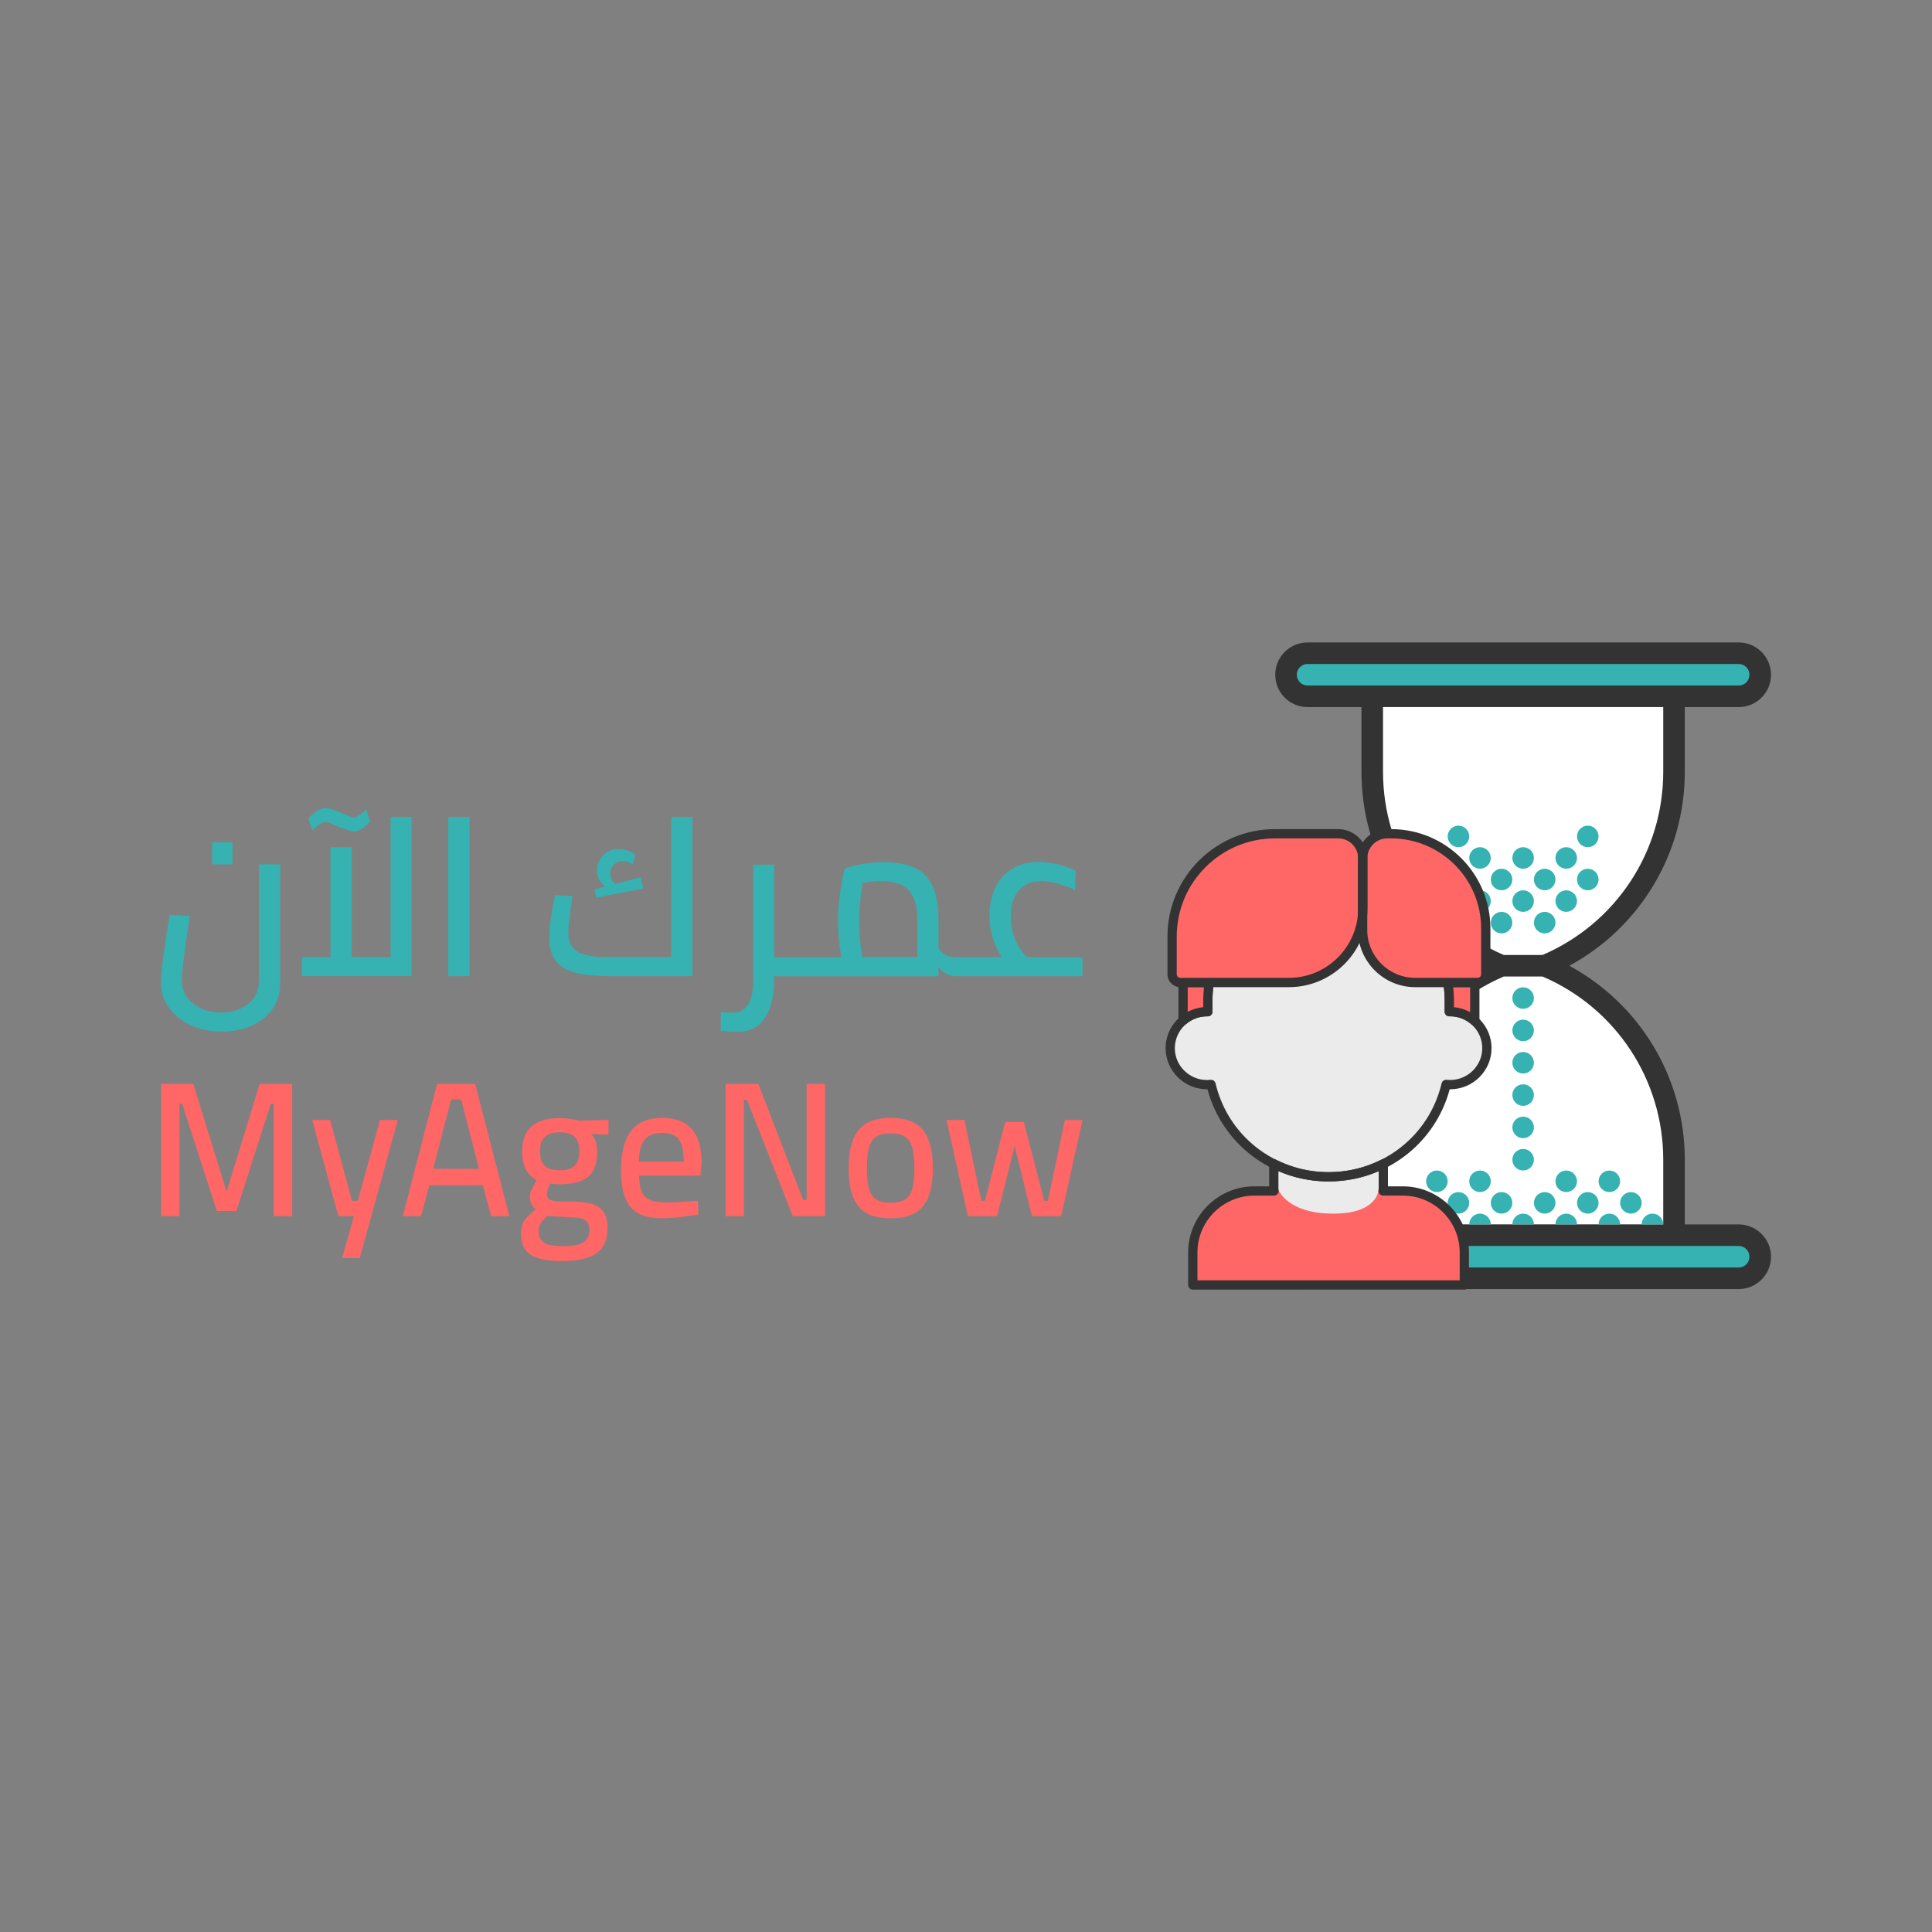 <?xml version="1.0" encoding="utf-8"?>
<!-- Generator: Adobe Illustrator 23.0.6, SVG Export Plug-In . SVG Version: 6.00 Build 0)  -->
<svg version="1.1" id="Layer_1" xmlns="http://www.w3.org/2000/svg" xmlns:xlink="http://www.w3.org/1999/xlink" x="0px" y="0px"
	 viewBox="0 0 850.39 850.39" style="enable-background:new 0 0 850.39 850.39;" xml:space="preserve">
<rect x="0" y="0" width="850.39" height="850.39" fill="#808080" stroke="none"/>
<style type="text/css">
	.st0{fill:#FFFFFF;}
	.st1{fill:#36B2B2;}
	.st2{fill:#333333;}
	.st3{fill:#EBEBEB;}
	.st4{fill:#FF6666;}
</style>
<g>
	<g>
		<polygon class="st0" points="670.42,425.09 607.82,424.05 602.98,551.13 615.4,544.38 737.08,544.17 737.08,505.73 734.9,491.5 
			725.74,463.03 713.11,445.52 686.38,429.83 		"/>
		<path class="st0" d="M603.85,307.77c0,0-3.18,61.13,9.64,74.62c12.81,13.48,28.08,42.25,45.52,42.7
			c17.45,0.44,41.26-12.09,47.54-14.23c6.28-2.14,25.39-37.95,25.39-37.95l5.14-33.29v-31.84H603.85z"/>
		<path class="st1" d="M764.34,305.15H574.98c-5.1,0-9.23-4.13-9.23-9.23v0c0-5.1,4.13-9.23,9.23-9.23h189.36
			c5.1,0,9.23,4.13,9.23,9.23v0C773.57,301.02,769.44,305.15,764.34,305.15z"/>
		<polygon class="st1" points="603.11,562.69 599.18,542.41 759.03,544.45 773.57,548.42 773.57,557.91 752.93,563.54 		"/>
		<g>
			<g>
				<circle class="st1" cx="622.98" cy="529.45" r="4.74"/>
				<circle class="st1" cx="641.95" cy="529.45" r="4.74"/>
				<circle class="st1" cx="660.93" cy="529.45" r="4.74"/>
				<circle class="st1" cx="679.91" cy="529.45" r="4.74"/>
				<circle class="st1" cx="698.88" cy="529.45" r="4.74"/>
				<circle class="st1" cx="717.86" cy="529.45" r="4.74"/>
				<circle class="st1" cx="632.47" cy="519.96" r="4.74"/>
				<circle class="st1" cx="651.44" cy="519.96" r="4.74"/>
				<circle class="st1" cx="670.42" cy="439.31" r="4.74"/>
				<circle class="st1" cx="641.95" cy="387.13" r="4.74"/>
				<circle class="st1" cx="660.93" cy="387.13" r="4.74"/>
				<circle class="st1" cx="679.91" cy="387.13" r="4.74"/>
				<circle class="st1" cx="698.88" cy="387.13" r="4.74"/>
				<circle class="st1" cx="689.39" cy="377.64" r="4.74"/>
				<circle class="st1" cx="698.88" cy="368.16" r="4.74"/>
				<circle class="st1" cx="651.44" cy="377.64" r="4.74"/>
				<circle class="st1" cx="670.42" cy="377.64" r="4.74"/>
				<circle class="st1" cx="641.95" cy="368.16" r="4.74"/>
				<circle class="st1" cx="651.44" cy="396.62" r="4.74"/>
				<circle class="st1" cx="660.93" cy="406.11" r="4.74"/>
				<circle class="st1" cx="679.91" cy="406.11" r="4.74"/>
				<circle class="st1" cx="670.42" cy="396.62" r="4.74"/>
				<circle class="st1" cx="689.39" cy="396.62" r="4.74"/>
				<circle class="st1" cx="670.42" cy="453.55" r="4.74"/>
				<circle class="st1" cx="670.42" cy="467.78" r="4.74"/>
				<circle class="st1" cx="670.42" cy="482.01" r="4.74"/>
				<circle class="st1" cx="670.42" cy="496.24" r="4.74"/>
				<circle class="st1" cx="670.42" cy="510.47" r="4.74"/>
				<circle class="st1" cx="689.39" cy="519.96" r="4.74"/>
				<circle class="st1" cx="708.37" cy="519.96" r="4.74"/>
			</g>
			<g>
				<path class="st2" d="M732.09,538.94c0-0.4-0.05-0.78-0.15-1.15C732,538.19,732.05,538.58,732.09,538.94z"/>
				<path class="st2" d="M765.3,538.94h-23.72v-28.46c0-36.01-19.67-68.5-50.83-85.39c31.15-16.89,50.83-49.38,50.83-85.39v-28.46
					h23.72c7.85,0,14.23-6.39,14.23-14.23c0-7.85-6.39-14.23-14.23-14.23H575.54c-7.85,0-14.23,6.39-14.23,14.23
					c0,7.85,6.39,14.23,14.23,14.23h23.72v28.46c0,36.01,19.67,68.5,50.83,85.39c-31.15,16.89-50.83,49.38-50.83,85.39v28.46h-23.72
					c-7.85,0-14.23,6.39-14.23,14.23s6.39,14.23,14.23,14.23H765.3c7.85,0,14.23-6.39,14.23-14.23S773.14,538.94,765.3,538.94z
					 M575.54,301.74c-2.61,0-4.74-2.13-4.74-4.74c0-2.62,2.13-4.74,4.74-4.74H765.3c2.61,0,4.74,2.13,4.74,4.74
					c0,2.62-2.13,4.74-4.74,4.74H575.54z M608.75,339.69v-28.46h123.34v28.46c0,35.23-20.83,66.78-53.15,80.65h-17.05
					C629.58,406.48,608.75,374.93,608.75,339.69z M608.75,510.47c0-35.23,20.83-66.78,53.15-80.65h17.05
					c32.31,13.86,53.14,45.41,53.14,80.65v28.46H608.75V510.47z M765.3,557.91H575.54c-2.61,0-4.74-2.13-4.74-4.74
					s2.13-4.74,4.74-4.74H765.3c2.61,0,4.74,2.13,4.74,4.74S767.91,557.91,765.3,557.91z"/>
				<path class="st2" d="M608.75,538.94c0,0,0.04-0.41,0.13-1.11C608.8,538.19,608.75,538.56,608.75,538.94z"/>
				<path class="st1" d="M727.34,534.19c-2.62,0-4.74,2.13-4.74,4.74h9.49c-0.04-0.36-0.09-0.74-0.15-1.15
					C731.43,535.73,729.57,534.19,727.34,534.19z"/>
				<path class="st1" d="M613.49,534.19c-2.24,0-4.11,1.55-4.61,3.64c-0.09,0.7-0.13,1.11-0.13,1.11h9.49
					C618.23,536.32,616.11,534.19,613.49,534.19z"/>
				<path class="st1" d="M651.44,534.19c-2.62,0-4.74,2.13-4.74,4.74h9.49C656.19,536.32,654.06,534.19,651.44,534.19z"/>
				<path class="st1" d="M632.47,534.19c-2.62,0-4.74,2.13-4.74,4.74h9.49C637.21,536.32,635.08,534.19,632.47,534.19z"/>
				<path class="st1" d="M708.37,534.19c-2.62,0-4.74,2.13-4.74,4.74h9.49C713.11,536.32,710.99,534.19,708.37,534.19z"/>
				<path class="st1" d="M689.39,534.19c-2.62,0-4.74,2.13-4.74,4.74h9.49C694.14,536.32,692.01,534.19,689.39,534.19z"/>
				<path class="st1" d="M670.42,534.19c-2.62,0-4.74,2.13-4.74,4.74h9.49C675.16,536.32,673.04,534.19,670.42,534.19z"/>
			</g>
		</g>
		<g>
			<path class="st3" d="M608.88,512.26c13.75-6.95,24.04-19.67,27.64-34.94c0.57,0.06,1.15,0.09,1.74,0.09
				c8.95,0,16.21-7.19,16.21-16.07c0-8.87-7.26-16.07-16.21-16.07c-0.11,0-0.22,0.01-0.34,0.02v-4.98
				c0-29.08-23.79-52.66-53.14-52.66c-29.35,0-53.14,23.58-53.14,52.66v4.98c-0.11,0-0.22-0.02-0.34-0.02
				c-8.95,0-16.21,7.19-16.21,16.07c0,8.87,7.26,16.07,16.21,16.07c0.59,0,1.17-0.03,1.74-0.09c3.59,15.27,13.88,27.98,27.63,34.94
				c0,0-0.01,0-0.01-0.01v10.95c0,0.34,0.05,0.68,0.11,1.01h-8.66c-14.97,0-27.1,12.13-27.1,27.1v14.27h119.53v-14.27
				c0-14.97-12.13-27.1-27.1-27.1h-8.61c-0.02,0-0.04,0-0.06,0l0,0h-0.01c0.07-0.34,0.11-0.69,0.11-1.04V512.26z M586.88,517.94
				c-0.69,0.03-1.39,0.04-2.09,0.04c-0.7,0-1.39-0.02-2.09-0.04c0.69,0.03,1.39,0.04,2.09,0.04
				C585.49,517.98,586.18,517.96,586.88,517.94z M608.49,512.45c-0.44,0.22-0.89,0.43-1.33,0.64
				C607.6,512.89,608.05,512.67,608.49,512.45z M606.51,513.38c-0.46,0.2-0.92,0.4-1.38,0.59
				C605.59,513.78,606.05,513.59,606.51,513.38z M604.72,514.15c-0.57,0.23-1.15,0.45-1.74,0.66
				C603.57,514.59,604.15,514.38,604.72,514.15z M602.37,515.02c-0.47,0.16-0.94,0.32-1.41,0.47
				C601.43,515.34,601.9,515.18,602.37,515.02z M600.47,515.64c-0.61,0.19-1.22,0.36-1.83,0.52
				C599.26,516,599.87,515.83,600.47,515.64z M598.08,516.31c-0.49,0.13-0.99,0.24-1.48,0.36
				C597.09,516.56,597.59,516.44,598.08,516.31z M596.07,516.79c-0.64,0.14-1.28,0.26-1.92,0.38
				C594.79,517.05,595.43,516.92,596.07,516.79z M593.69,517.24c-0.53,0.09-1.07,0.17-1.61,0.24
				C592.62,517.41,593.15,517.33,593.69,517.24z M591.53,517.56c-0.67,0.08-1.34,0.16-2.01,0.22
				C590.2,517.71,590.87,517.64,591.53,517.56z M589.23,517.8c-0.6,0.05-1.19,0.09-1.8,0.12
				C588.03,517.88,588.63,517.84,589.23,517.8z M562.43,513.1c-0.48-0.22-0.96-0.45-1.43-0.68
				C561.47,512.65,561.95,512.88,562.43,513.1z M582.14,517.91c-0.59-0.03-1.18-0.07-1.77-0.11
				C580.95,517.84,581.54,517.88,582.14,517.91z M580.04,517.77c-0.67-0.06-1.33-0.13-2-0.22
				C578.71,517.64,579.37,517.71,580.04,517.77z M577.47,517.48c-0.52-0.07-1.04-0.15-1.55-0.23
				C576.44,517.33,576.95,517.41,577.47,517.48z M575.4,517.16c-0.63-0.11-1.26-0.23-1.88-0.37
				C574.14,516.92,574.77,517.05,575.4,517.16z M572.93,516.66c-0.47-0.11-0.93-0.22-1.39-0.33
				C572,516.44,572.46,516.55,572.93,516.66z M570.9,516.16c-0.6-0.16-1.19-0.33-1.78-0.51C569.71,515.83,570.3,516,570.9,516.16z
				 M568.55,515.47c-0.44-0.14-0.88-0.28-1.31-0.44C567.67,515.18,568.11,515.33,568.55,515.47z M566.56,514.79
				c-0.55-0.2-1.09-0.4-1.63-0.62C565.47,514.39,566.01,514.6,566.56,514.79z M564.42,513.97c-0.46-0.19-0.92-0.39-1.37-0.59
				C563.51,513.58,563.96,513.78,564.42,513.97z"/>
			<path class="st2" d="M584.79,520.02c-25.2,0-46.87-16.59-53.31-40.56c-0.06,0-0.11,0-0.17,0c-10.07,0-18.25-8.12-18.25-18.11
				c0-9.41,7.28-17.18,16.55-18.03v-2.99c0-30.16,24.76-54.7,55.18-54.7c30.43,0,55.18,24.54,55.18,54.7v2.99
				c9.27,0.86,16.55,8.62,16.55,18.03c0,9.99-8.19,18.11-18.25,18.11c-0.06,0-0.11,0-0.17,0
				C631.66,503.43,609.99,520.02,584.79,520.02z M533.05,475.28c0.94,0,1.77,0.64,1.99,1.57c5.41,23.01,25.87,39.08,49.74,39.08
				c23.87,0,44.33-16.07,49.75-39.08c0.24-1,1.17-1.66,2.2-1.56c0.54,0.06,1.04,0.08,1.53,0.08c7.81,0,14.17-6.29,14.17-14.02
				c0-7.73-6.35-14.01-14.15-14.02c-0.14,0.01-0.23,0.01-0.32,0.02c-0.55,0-1.08-0.2-1.47-0.58c-0.39-0.39-0.61-0.91-0.61-1.46
				v-4.98c0-27.91-22.92-50.61-51.1-50.61s-51.1,22.71-51.1,50.61v4.98c0,0.55-0.22,1.07-0.61,1.46c-0.39,0.38-0.89,0.58-1.47,0.58
				c-0.09,0-0.18-0.01-0.27-0.01c0,0,0,0-0.01,0c-7.84,0-14.2,6.29-14.2,14.02c0,7.73,6.36,14.02,14.17,14.02
				c0.49,0,0.99-0.03,1.53-0.08C532.91,475.28,532.98,475.28,533.05,475.28z"/>
			<path class="st4" d="M520.74,432.47v16.72c2.84-2.43,6.53-3.9,10.57-3.9c0.11,0,0.22,0.02,0.34,0.02v-4.98
				c0-2.67,0.21-5.3,0.6-7.86H520.74z"/>
			<path class="st4" d="M637.32,432.47c0.39,2.56,0.6,5.19,0.6,7.86v4.98c0.11,0,0.22-0.02,0.34-0.02c4.2,0,8.01,1.59,10.89,4.19
				v-17.01H637.32z"/>
			<path class="st2" d="M520.74,451.23c-0.29,0-0.58-0.06-0.85-0.19c-0.72-0.34-1.19-1.06-1.19-1.86v-16.72
				c0-1.13,0.92-2.04,2.04-2.04h11.51c0.6,0,1.16,0.26,1.55,0.71c0.39,0.45,0.56,1.05,0.47,1.64c-0.38,2.53-0.58,5.08-0.58,7.56
				v4.98c0,0.55-0.22,1.07-0.61,1.46c-0.39,0.39-0.91,0.58-1.47,0.59c-0.09,0-0.18-0.01-0.27-0.01c0,0-0.01,0-0.01,0
				c-3.41,0-6.69,1.21-9.26,3.41C521.69,451.06,521.22,451.23,520.74,451.23z M522.79,434.51v10.84c2.11-1.11,4.43-1.8,6.82-2.03v-3
				c0-1.92,0.11-3.86,0.32-5.82H522.79z"/>
			<path class="st2" d="M649.15,451.52c-0.49,0-0.99-0.18-1.37-0.53c-2.62-2.36-6-3.66-9.52-3.66c-0.12,0.01-0.21,0.01-0.3,0.02
				c-0.55,0-1.08-0.2-1.47-0.58c-0.39-0.39-0.61-0.91-0.61-1.46v-4.98c0-2.48-0.2-5.02-0.58-7.56c-0.09-0.59,0.08-1.19,0.47-1.64
				c0.39-0.45,0.95-0.71,1.55-0.71h11.83c1.13,0,2.04,0.92,2.04,2.04v17.01c0,0.81-0.48,1.54-1.21,1.87
				C649.72,451.46,649.43,451.52,649.15,451.52z M639.97,443.32c2.51,0.24,4.94,0.99,7.14,2.2v-11.02h-7.46
				c0.21,1.96,0.32,3.9,0.32,5.82V443.32z"/>
			<path class="st4" d="M562.79,523.82c0,0,3.85,10.38,24.09,10.38c20.24,0,19.96-11.02,19.96-11.02h13.36
				c0,0,21.5,9.94,22.31,16.33c0.81,6.4,2.04,26.08,2.04,26.08H525.02v-17.16l4.9-11.86l4.37-7.12l17.83-5.23L562.79,523.82z"/>
			<path class="st4" d="M622.91,432.46h27.46c2,0,3.62-1.62,3.62-3.62v-20.19c0-23.01-18.65-41.66-41.66-41.66h-1.7
				c-6,0-10.87,4.87-10.87,10.87v31.46C599.76,422.1,610.12,432.46,622.91,432.46z"/>
			<path class="st4" d="M567.31,432.46h-47.76c-2.01,0-3.64-1.63-3.64-3.64v-16.61c0-24.98,20.25-45.22,45.22-45.22h27.88
				c5.99,0,10.85,4.86,10.85,10.85v22.06C599.87,417.89,585.29,432.46,567.31,432.46z"/>
			<g>
				<path class="st2" d="M650.36,434.51h-27.46c-13.89,0-25.19-11.3-25.19-25.19v-31.46c0-7.12,5.79-12.91,12.91-12.91h1.7
					c24.1,0,43.7,19.6,43.7,43.7v20.19C656.03,431.97,653.49,434.51,650.36,434.51z M610.63,369.03c-4.87,0-8.82,3.96-8.82,8.82
					v31.46c0,11.64,9.47,21.1,21.1,21.1h27.45c0.87,0,1.58-0.71,1.58-1.58v-20.19c0-21.84-17.77-39.61-39.61-39.61H610.63z"/>
				<path class="st2" d="M567.31,434.51h-47.76c-3.13,0-5.68-2.55-5.68-5.68v-16.61c0-26.06,21.2-47.27,47.27-47.27h27.88
					c7.11,0,12.9,5.79,12.9,12.9v22.06C601.91,418.98,586.39,434.51,567.31,434.51z M561.13,369.03
					c-23.81,0-43.18,19.37-43.18,43.18v16.61c0,0.88,0.71,1.59,1.59,1.59h47.76c16.83,0,30.52-13.69,30.52-30.52v-22.06
					c0-4.86-3.95-8.81-8.81-8.81H561.13z"/>
				<path class="st2" d="M644.55,567.63H525.02c-1.13,0-2.04-0.92-2.04-2.04v-14.27c0-16.07,13.07-29.14,29.14-29.14h6.51v-9.92
					c0-0.71,0.37-1.37,0.97-1.74c0.6-0.37,1.36-0.41,1.99-0.08c7.23,3.65,15.03,5.51,23.19,5.51c8.16,0,15.96-1.85,23.18-5.5
					c0.63-0.32,1.39-0.29,1.99,0.08c0.6,0.37,0.97,1.03,0.97,1.74v9.91h6.52c16.07,0,29.14,13.07,29.14,29.14v14.27
					C646.59,566.71,645.68,567.63,644.55,567.63z M527.07,563.54h115.44v-12.23c0-13.82-11.24-25.06-25.06-25.06h-8.61
					c-0.02,0-0.04,0-0.06,0c-0.61,0-1.2-0.28-1.58-0.75c-0.39-0.47-0.55-1.1-0.43-1.69c0.05-0.25,0.07-0.46,0.07-0.64v-7.69
					c-6.95,3.02-14.35,4.54-22.06,4.54c-7.7,0-15.11-1.53-22.07-4.55v7.73c0,0.16,0.02,0.36,0.08,0.61c0.12,0.6-0.04,1.22-0.43,1.7
					c-0.39,0.47-0.97,0.75-1.58,0.75h-8.66c-13.82,0-25.06,11.24-25.06,25.06L527.07,563.54L527.07,563.54z"/>
			</g>
		</g>
	</g>
	<g>
		<g>
			<path class="st1" d="M113.97,431.71c0,4.26-1.59,7.66-4.77,10.18c-3.18,2.53-7.13,3.79-11.86,3.79c-3.21,0-6.15-0.61-8.81-1.82
				c-2.66-1.21-4.74-2.89-6.25-5.02c-1.51-2.13-2.26-4.51-2.26-7.13c0-1.84,0.34-5.49,1.03-10.97c0.69-5.48,1.53-11.33,2.51-17.57
				l-8.86-0.49c-2.56,15.35-3.84,25.29-3.84,29.82c0,4.07,1.16,7.74,3.49,11.02c2.33,3.28,5.53,5.86,9.6,7.73
				c4.07,1.87,8.62,2.8,13.68,2.8c4.79,0,9.14-0.85,13.04-2.56c3.9-1.71,6.99-4.17,9.25-7.38c2.26-3.22,3.39-6.99,3.39-11.32v-52.35
				h-9.35V431.71z"/>
			<rect x="93.4" y="370.8" class="st1" width="8.95" height="9.64"/>
			<polygon class="st1" points="171.93,421.28 154.81,421.28 154.81,372.87 145.46,372.87 145.46,421.28 132.96,421.28 
				132.96,429.65 181.18,429.65 181.18,359.58 171.93,359.58 			"/>
			<path class="st1" d="M138.57,364.5c2.1-1.84,3.64-2.76,4.63-2.76c0.46,0,1.24,0.23,2.36,0.69c1.11,0.46,2.26,0.95,3.44,1.48
				c3.48,1.38,5.77,2.07,6.89,2.07c2.1,0,4.43-1.44,6.99-4.33l-1.67-5.41l-1.08,0.98c-0.92,0.79-1.77,1.43-2.56,1.92
				c-0.79,0.49-1.38,0.74-1.77,0.74c-0.46,0-2.3-0.69-5.51-2.07c-3.35-1.44-5.61-2.17-6.79-2.17c-1.31,0-2.64,0.44-3.99,1.33
				c-1.35,0.89-2.58,1.95-3.69,3.2l1.57,5.31L138.57,364.5z"/>
			<rect x="197.31" y="359.58" class="st1" width="9.35" height="70.07"/>
			<path class="st1" d="M262.56,395.1l20.57-4.04l-1.18-4.92l-11.02,2.95c-1.57-1.18-2.36-2.69-2.36-4.53c0-1.51,0.52-2.8,1.57-3.89
				c1.05-1.08,2.4-1.63,4.04-1.63c0.92,0,1.77,0.16,2.56,0.49c0.79,0.33,1.38,0.66,1.77,0.98l1.08-4.43
				c-2.36-1.57-4.79-2.36-7.28-2.36c-2.82,0-5.12,0.92-6.89,2.75c-1.77,1.84-2.66,4-2.66,6.5c0,1.38,0.3,2.71,0.89,3.99
				c0.59,1.28,1.48,2.38,2.66,3.3l-4.72,1.28L262.56,395.1z"/>
			<path class="st1" d="M295.42,421.28h-27.85c-6.56,0-11.1-0.84-13.63-2.51c-2.53-1.67-3.79-4.41-3.79-8.21
				c0-2.49,0.46-6.82,1.38-12.99l0.39-3.15l-7.68-0.39c-1.64,8.33-2.46,14.56-2.46,18.7c0,4.4,0.97,7.82,2.9,10.28
				c1.93,2.46,4.81,4.18,8.61,5.17c3.8,0.98,8.72,1.48,14.76,1.48h36.71v-70.07h-9.35V421.28z"/>
			<path class="st1" d="M452.09,421.28c-2.03-1.84-3.74-4.31-5.12-7.43c-1.38-3.12-2.07-6.61-2.07-10.48
				c0-4.98,1.21-8.82,3.64-11.51c2.43-2.69,5.64-4.03,9.64-4.03c2.49,0,5.28,0.46,8.36,1.38c3.08,0.92,5.28,1.77,6.59,2.56
				l0.39-8.46c-2.36-1.25-5.05-2.21-8.07-2.9c-3.02-0.69-5.77-1.03-8.27-1.03c-4.2,0-7.94,0.94-11.22,2.8
				c-3.28,1.87-5.84,4.58-7.67,8.12c-1.84,3.54-2.76,7.74-2.76,12.6c0,3.87,0.54,7.41,1.62,10.63c1.08,3.22,2.38,5.81,3.89,7.78
				h-17.03h-3.84c-1.57,0-2.97-0.38-4.18-1.13c-1.21-0.75-2.18-1.72-2.9-2.9v-12.2c0-9.05-1.85-15.58-5.56-19.58
				c-3.71-4-9.83-6-18.35-6c-3.61,0-6.97,0.3-10.09,0.89c-3.12,0.59-5.56,1.25-7.33,1.97c-0.72,2.82-1.38,6.35-1.97,10.58
				c-0.59,4.23-0.89,8.41-0.89,12.55c0,5.18,0.46,10.47,1.38,15.84h-15.94h-13.58v-40.74h-9.25v51.66c0,4.26-0.75,7.58-2.26,9.94
				c-1.51,2.36-3.74,3.54-6.69,3.54c-1.38,0-3.15-0.1-5.31-0.3v8.27l2.36,0.2c1.77,0.2,3.41,0.3,4.92,0.3
				c5.44,0,9.51-2.05,12.2-6.15c2.69-4.1,4.04-10.02,4.04-17.76v-0.59h13.58h58.75v-4.04c0.92,1.18,2.03,2.15,3.35,2.9
				c1.31,0.75,2.56,1.13,3.74,1.13h3.84h52.45v-8.36H452.09z M403.77,421.28h-24.21c-0.33-1.77-0.64-4.12-0.94-7.04
				c-0.3-2.92-0.44-5.86-0.44-8.81c0-5.12,0.49-10.69,1.48-16.73c2.69-0.59,5.44-0.88,8.27-0.88c5.51,0,9.53,1.33,12.06,3.99
				c2.52,2.65,3.79,7,3.79,13.04V421.28z"/>
		</g>
		<g>
			<polygon class="st4" points="99.74,524.56 85.09,477.06 70.87,477.06 70.87,535.32 79,535.32 79,485.86 80.18,485.86 
				95.42,533.03 104.06,533.03 119.22,485.86 120.49,485.86 120.49,535.32 128.62,535.32 128.62,477.06 114.31,477.06 			"/>
			<polygon class="st4" points="157.5,528.54 154.96,528.54 145.3,492.97 137.43,492.97 148.94,535.32 155.8,535.32 150.55,553.78 
				158.34,553.78 175.11,492.97 167.24,492.97 			"/>
			<path class="st4" d="M192.38,477.06l-15.07,58.26h8.04l3.64-13.63h23.54l3.64,13.63h8.04l-15.07-58.26H192.38z M190.69,514.48
				l7.87-30.57h4.4l7.88,30.57H190.69z"/>
			<path class="st4" d="M246.33,492.13c-11.01,0-16.51,4.91-16.51,14.74c0,6.15,2.14,10.36,6.44,12.62c-1.3,2.2-2.13,3.74-2.5,4.62
				c-0.37,0.88-0.55,1.71-0.55,2.5c0,1.13,0.21,2.2,0.64,3.22c0.42,1.01,1.09,1.84,1.99,2.45c-2.48,1.92-4.19,3.6-5.12,5.04
				s-1.4,3.37-1.4,5.8c0,4.29,1.42,7.35,4.28,9.19c2.85,1.83,7.38,2.75,13.59,2.75c7.11,0,12.26-1.16,15.45-3.47
				c3.19-2.32,4.78-5.96,4.78-10.92c0-3.27-0.65-5.77-1.95-7.49s-3.13-2.86-5.5-3.43c-2.37-0.56-5.53-0.88-9.48-0.93h-2.96
				c-2.32,0-4.02-0.2-5.12-0.59c-1.1-0.4-1.65-1.27-1.65-2.63c0-0.96,0.45-2.51,1.35-4.66c1.07,0.23,2.46,0.34,4.15,0.34
				c5.7,0,9.89-1.09,12.57-3.26c2.68-2.17,4.02-5.77,4.02-10.8c0-1.92-0.2-3.49-0.59-4.7s-1.04-2.33-1.95-3.34l7.54,0.25v-6.52
				l-12.87,0.34C251.8,492.5,248.92,492.13,246.33,492.13z M241.08,535.23l8.64,0.51c2.54,0.06,4.46,0.21,5.76,0.46
				c1.3,0.25,2.27,0.76,2.92,1.52c0.65,0.76,0.98,1.93,0.98,3.51c0,2.65-0.86,4.53-2.58,5.63c-1.72,1.1-4.7,1.65-8.93,1.65
				c-3.9,0-6.66-0.5-8.3-1.48c-1.64-0.99-2.46-2.7-2.46-5.12c0-1.36,0.28-2.51,0.85-3.47C238.51,537.49,239.55,536.42,241.08,535.23
				z M252.98,513.13c-1.33,1.3-3.51,1.95-6.56,1.95s-5.26-0.65-6.65-1.95c-1.38-1.3-2.07-3.41-2.07-6.35c0-2.94,0.69-5.07,2.07-6.39
				c1.38-1.33,3.6-1.99,6.65-1.99c2.99,0,5.16,0.65,6.52,1.95c1.36,1.3,2.03,3.42,2.03,6.35
				C254.96,509.69,254.3,511.83,252.98,513.13z"/>
			<path class="st4" d="M291.55,492.04c-6.21,0-10.8,1.91-13.76,5.72c-2.96,3.81-4.45,9.64-4.45,17.49c0,7.28,1.38,12.61,4.15,15.96
				c2.77,3.36,7.39,5.04,13.89,5.04c4.06,0,9.4-0.56,16-1.69l-0.17-6.1l-2.37,0.25c-1.75,0.17-3.73,0.3-5.93,0.38
				c-2.2,0.08-4.18,0.13-5.93,0.13c-2.99,0-5.31-0.37-6.95-1.1s-2.82-1.93-3.56-3.6c-0.73-1.67-1.13-4.02-1.19-7.07h27.01l0.51-5.76
				C308.82,498.59,303.06,492.04,291.55,492.04z M281.22,511.27c0.05-4.4,0.9-7.61,2.54-9.61c1.64-2,4.23-3.01,7.79-3.01
				c3.39,0,5.8,0.96,7.24,2.88c1.44,1.92,2.16,5.17,2.16,9.74H281.22z"/>
			<polygon class="st4" points="355.06,528.2 353.53,528.2 333.8,477.06 319.32,477.06 319.32,535.32 327.45,535.32 327.45,484.17 
				328.8,484.17 348.96,535.32 363.19,535.32 363.19,477.06 355.06,477.06 			"/>
			<path class="st4" d="M392.06,492.04c-6.49,0-11.21,1.78-14.14,5.34c-2.94,3.56-4.4,9.2-4.4,16.94c0,7.57,1.44,13.11,4.32,16.64
				c2.88,3.53,7.62,5.29,14.23,5.29c6.6,0,11.35-1.78,14.23-5.34c2.88-3.56,4.32-9.09,4.32-16.6c0-7.68-1.46-13.31-4.36-16.89
				C403.34,493.84,398.61,492.04,392.06,492.04z M401.55,523.29c-0.62,2.15-1.68,3.7-3.18,4.66c-1.5,0.96-3.6,1.44-6.31,1.44
				c-2.71,0-4.83-0.48-6.35-1.44c-1.52-0.96-2.6-2.53-3.22-4.7c-0.62-2.17-0.93-5.15-0.93-8.93c0-3.95,0.32-7.04,0.97-9.27
				c0.65-2.23,1.74-3.81,3.26-4.74c1.52-0.93,3.61-1.4,6.27-1.4c2.65,0,4.73,0.46,6.22,1.4c1.49,0.93,2.57,2.5,3.22,4.7
				c0.65,2.2,0.98,5.31,0.98,9.31C402.48,518.15,402.17,521.15,401.55,523.29z"/>
			<polygon class="st4" points="468.7,492.97 461.25,528.54 459.64,528.54 450.66,493.82 442.45,493.82 433.56,528.54 
				431.95,528.54 424.5,492.97 416.62,492.97 426.02,535.32 438.89,535.32 446.6,504.41 454.22,535.32 467.09,535.32 476.49,492.97 
							"/>
		</g>
	</g>
</g>
</svg>
